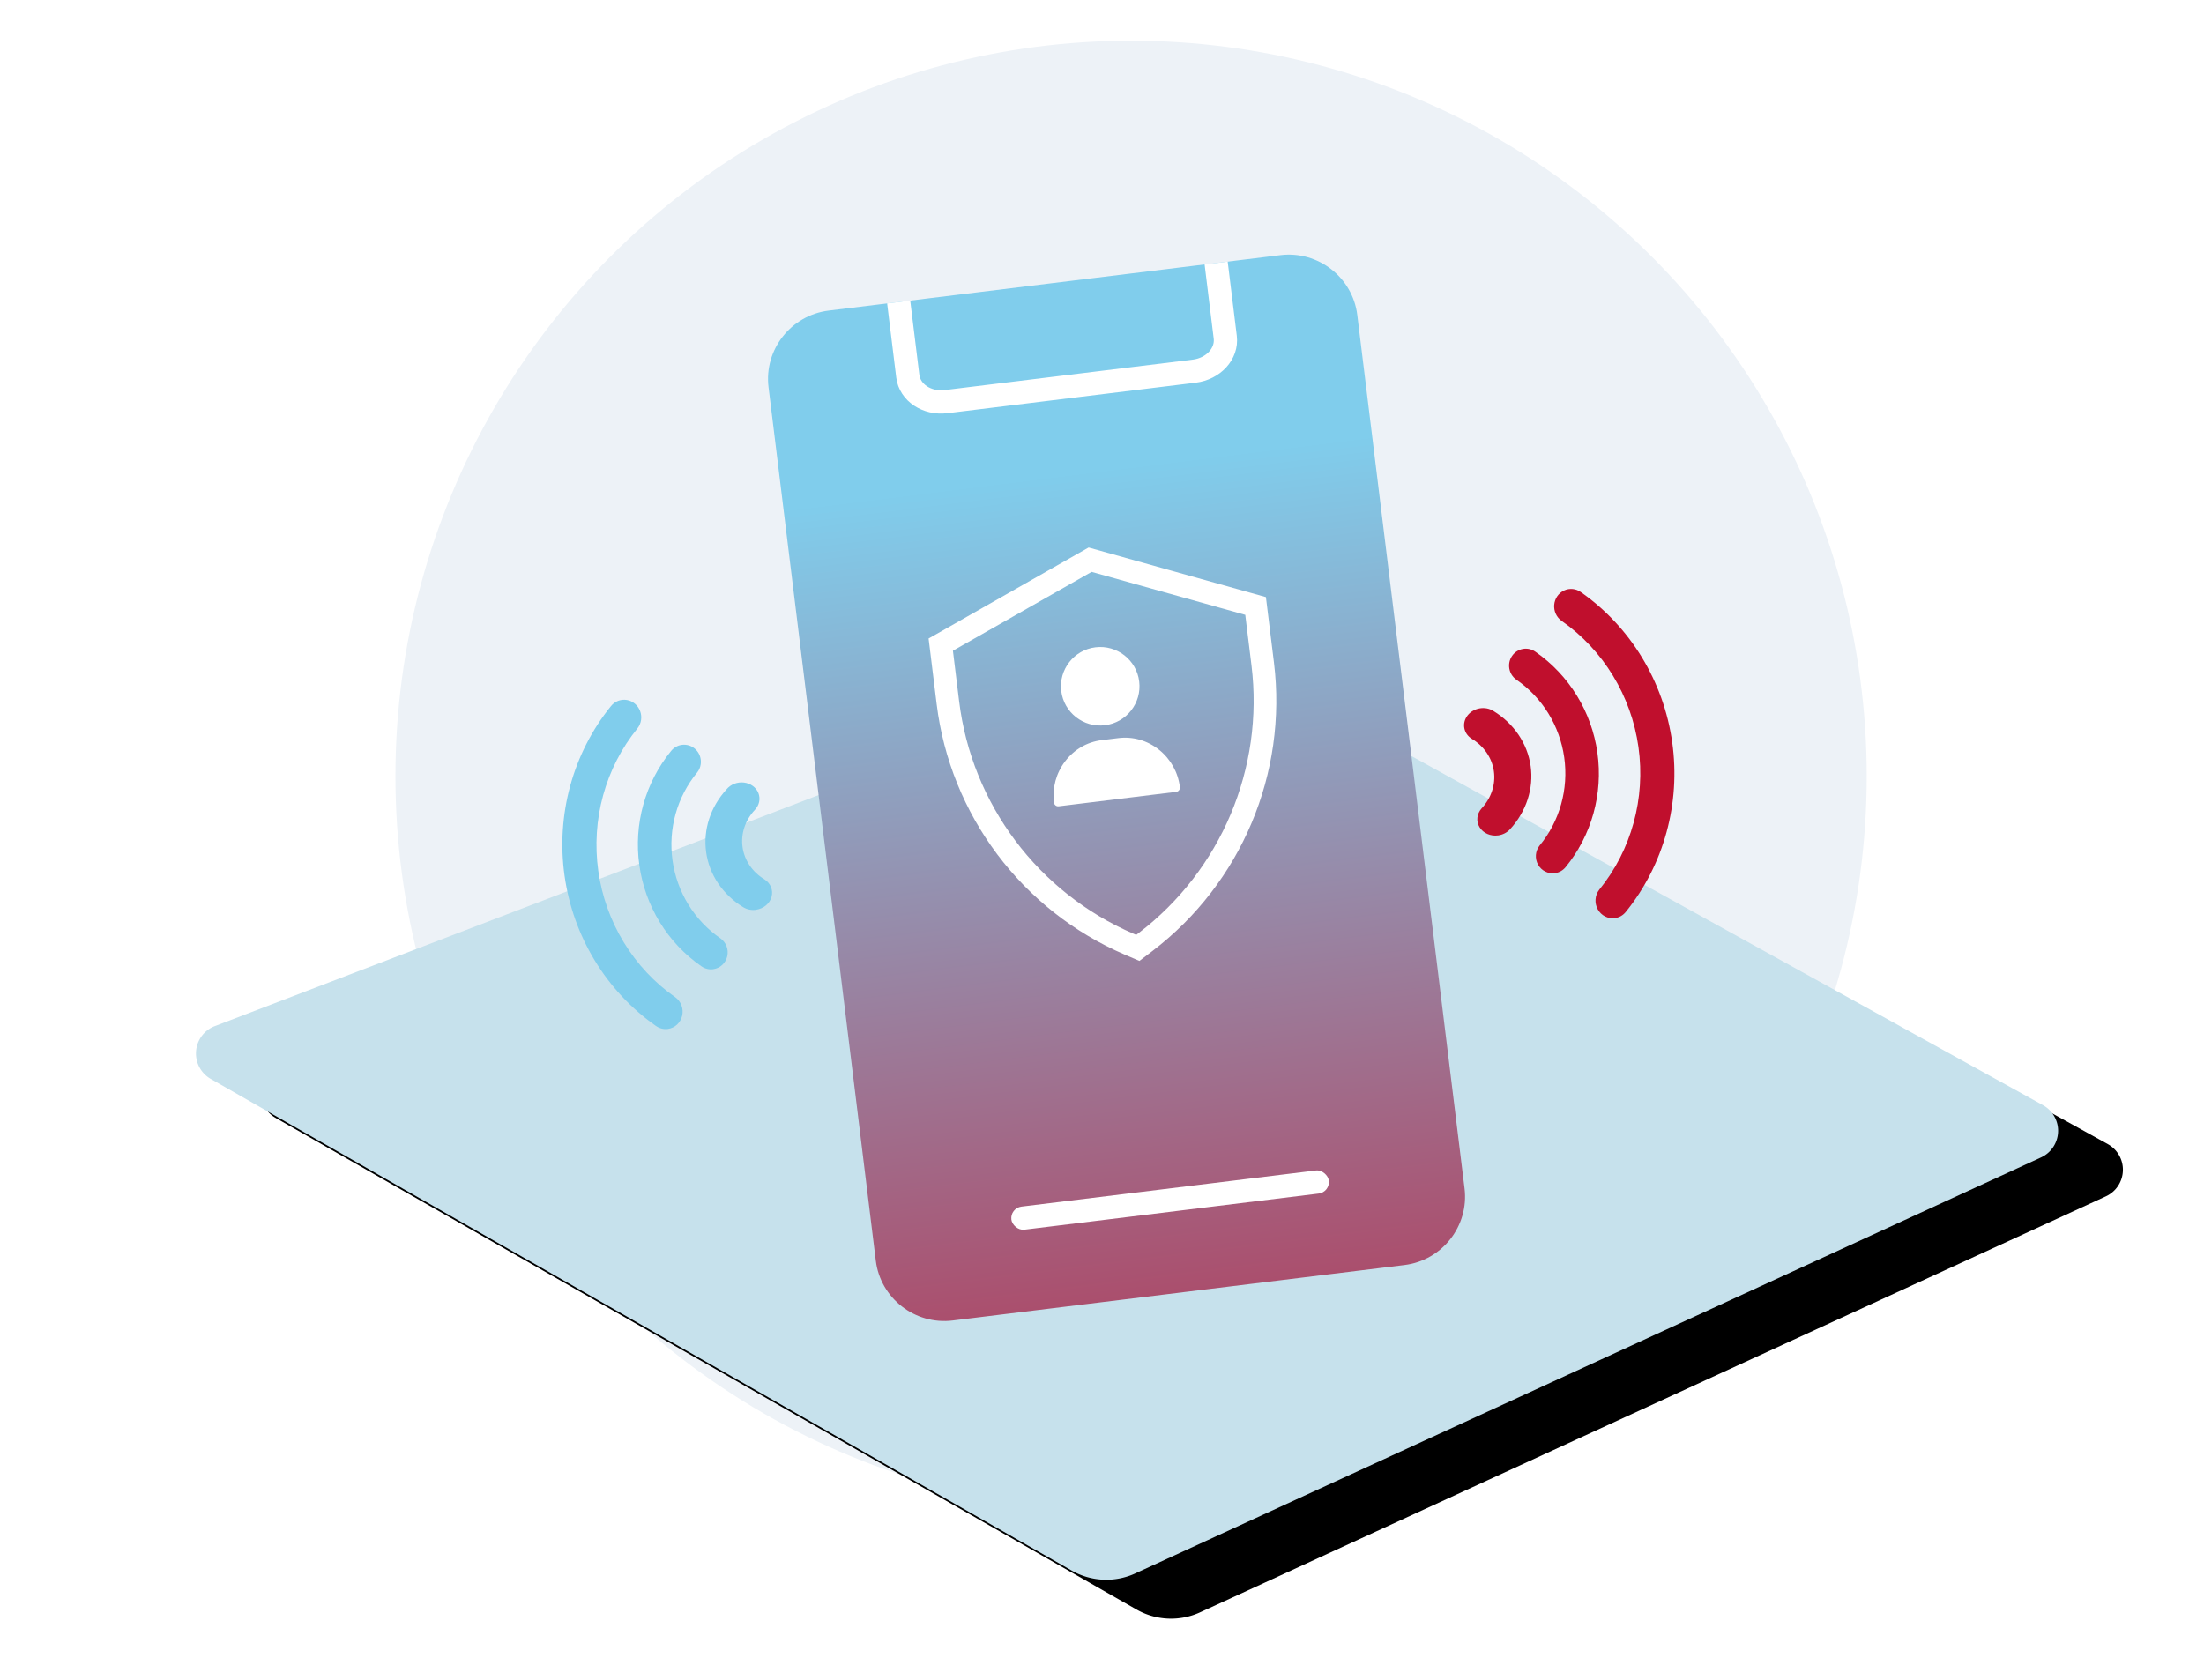 <svg width="379" height="289" xmlns="http://www.w3.org/2000/svg" xmlns:xlink="http://www.w3.org/1999/xlink"><defs><linearGradient x1="16.241%" y1="18.865%" x2="16.241%" y2="140.625%" id="c"><stop stop-color="#80CDEC" offset="0%"/><stop stop-color="#C00F2D" offset="100%"/><stop stop-color="#C00F2D" offset="100%"/></linearGradient><filter x="-9.5%" y="-1.4%" width="119.1%" height="109.5%" filterUnits="objectBoundingBox" id="a"><feMorphology radius="2.5" in="SourceAlpha" result="shadowSpreadOuter1"/><feOffset dy="13" in="shadowSpreadOuter1" result="shadowOffsetOuter1"/><feGaussianBlur stdDeviation="5.5" in="shadowOffsetOuter1" result="shadowBlurOuter1"/><feColorMatrix values="0 0 0 0 0.604 0 0 0 0 0.619 0 0 0 0 0.637 0 0 0 0.666 0" in="shadowBlurOuter1"/></filter><path d="M95.112 152.238l142.529-111.581c2.191-1.715 5.358-1.33 7.074.862a5.039 5.039 0 011.07 3.217l-3.771 170.46a11.967 11.967 0 01-5.215 9.618L95.257 321.473c-2.298 1.569-5.433.979-7.003-1.319a5.039 5.039 0 01-.874-3.023l5.803-161.106a5.039 5.039 0 011.929-3.786z" id="b"/></defs><g transform="translate(27 7)" fill="none" fill-rule="evenodd"><circle fill="#EDF2F7" cx="167.5" cy="126.5" r="126.5"/><g transform="scale(-1 1) rotate(59 0 -113.726)"><use fill="#000" filter="url(#a)" xlink:href="#b"/><use fill="#C6E1EC" xlink:href="#b"/></g><g fill="#C00F2D" fill-rule="nonzero"><path d="M230.62 136.683c-1.296.179-2.559-.374-3.187-1.396-.628-1.022-.495-2.305.337-3.239 1.669-1.791 2.439-4.12 2.118-6.405-.321-2.285-1.703-4.312-3.801-5.574-1.428-.896-1.752-2.694-.724-4.015 1.029-1.321 3.021-1.666 4.449-.769 3.532 2.162 5.855 5.6 6.399 9.47.544 3.87-.742 7.814-3.541 10.867-.518.573-1.25.953-2.049 1.063zM250.714 150.908c-1.192.168-2.368-.432-2.965-1.51s-.494-2.417.26-3.376c5.531-6.806 7.979-15.719 6.741-24.533-1.239-8.814-6.049-16.707-13.242-21.725-.86-.621-1.336-1.663-1.248-2.735.088-1.071.726-2.009 1.675-2.459.948-.45 2.062-.345 2.923.275 8.527 5.982 14.227 15.36 15.698 25.828 1.471 10.468-1.423 21.054-7.971 29.154-.466.592-1.134.978-1.87 1.081z"/><path d="M240.4 143.177c-1.172.166-2.328-.414-2.914-1.461-.586-1.047-.483-2.349.26-3.282 3.465-4.204 5.007-9.71 4.242-15.152-.765-5.442-3.764-10.309-8.254-13.396-1.306-.931-1.625-2.757-.713-4.079.912-1.321 2.709-1.637 4.015-.706 5.798 4.021 9.668 10.331 10.658 17.378.99 7.047-.99 14.179-5.455 19.643-.458.576-1.116.952-1.839 1.054z"/></g><g fill="#80CDEC" fill-rule="nonzero"><path d="M103.016 149.478c-.793.111-1.594-.055-2.243-.465-3.499-2.155-5.802-5.578-6.344-9.43-.541-3.853.729-7.778 3.499-10.814.701-.861 1.853-1.313 3-1.179 1.147.135 2.104.835 2.491 1.823.387.988.142 2.105-.638 2.907-1.651 1.781-2.412 4.099-2.092 6.374.32 2.275 1.69 4.293 3.768 5.551 1.054.664 1.538 1.859 1.219 3.013-.319 1.154-1.375 2.031-2.662 2.211l.001.009zM87.871 169.967c-.736.103-1.485-.083-2.095-.524-8.527-5.982-14.227-15.36-15.698-25.828-1.471-10.468 1.423-21.054 7.971-29.154.656-.834 1.698-1.242 2.734-1.07 1.036.172 1.908.897 2.288 1.902.38 1.006.21 2.139-.446 2.973-5.531 6.806-7.979 15.719-6.741 24.533 1.239 8.814 6.049 16.707 13.242 21.725.989.714 1.457 1.972 1.18 3.173-.277 1.201-1.242 2.102-2.434 2.269z"/><path d="M95.656 159.693c-.723.102-1.459-.079-2.058-.506-5.798-4.021-9.668-10.331-10.658-17.378-.991-7.047.99-14.179 5.455-19.643.998-1.255 2.813-1.447 4.054-.428 1.241 1.019 1.437 2.862.439 4.117-3.466 4.204-5.007 9.71-4.242 15.152.765 5.442 3.764 10.309 8.254 13.395.971.692 1.429 1.915 1.154 3.083-.275 1.168-1.226 2.044-2.398 2.208z"/></g><g transform="rotate(-7 443.172 -823.942)"><path d="M90.141 0C96.662 0 102 5.315 102 11.82v151.36c0 6.51-5.338 11.82-11.86 11.82h-78.281C5.338 175 0 169.68 0 163.175V11.82C0 5.315 5.338 0 11.86 0z" fill="url(#c)"/><g fill-rule="nonzero"><path d="M51.273 48L24 59.37v10.067c0 18.477 9.842 35.65 25.85 45.007l1.423.829 1.423-.829c16.008-9.357 25.849-26.53 25.849-45.007V59.37L51.273 48z" stroke="#FFF" stroke-width="3.896"/><g fill="#FFF"><path d="M50.345 63.068c-3.724 0-6.753 3.03-6.753 6.753 0 3.724 3.03 6.753 6.753 6.753 3.724 0 6.753-3.03 6.753-6.753 0-3.724-3.03-6.753-6.753-6.753zM59.062 81.903c-1.792-1.839-4.168-2.852-6.689-2.852h-2.909c-2.522 0-4.897 1.013-6.689 2.852-1.783 1.83-2.765 4.246-2.765 6.803 0 .406.326.735.727.735h20.364c.402 0 .727-.329.727-.735 0-2.557-.982-4.972-2.765-6.803z"/></g></g><rect fill="#FFF" x="24" y="157" width="55" height="4" rx="2"/><path d="M79 0v12.857C79 15.697 76.314 18 73 18H30c-3.314 0-6-2.303-6-5.143V0" stroke="#FFF" stroke-width="4" stroke-linejoin="round"/></g></g></svg>